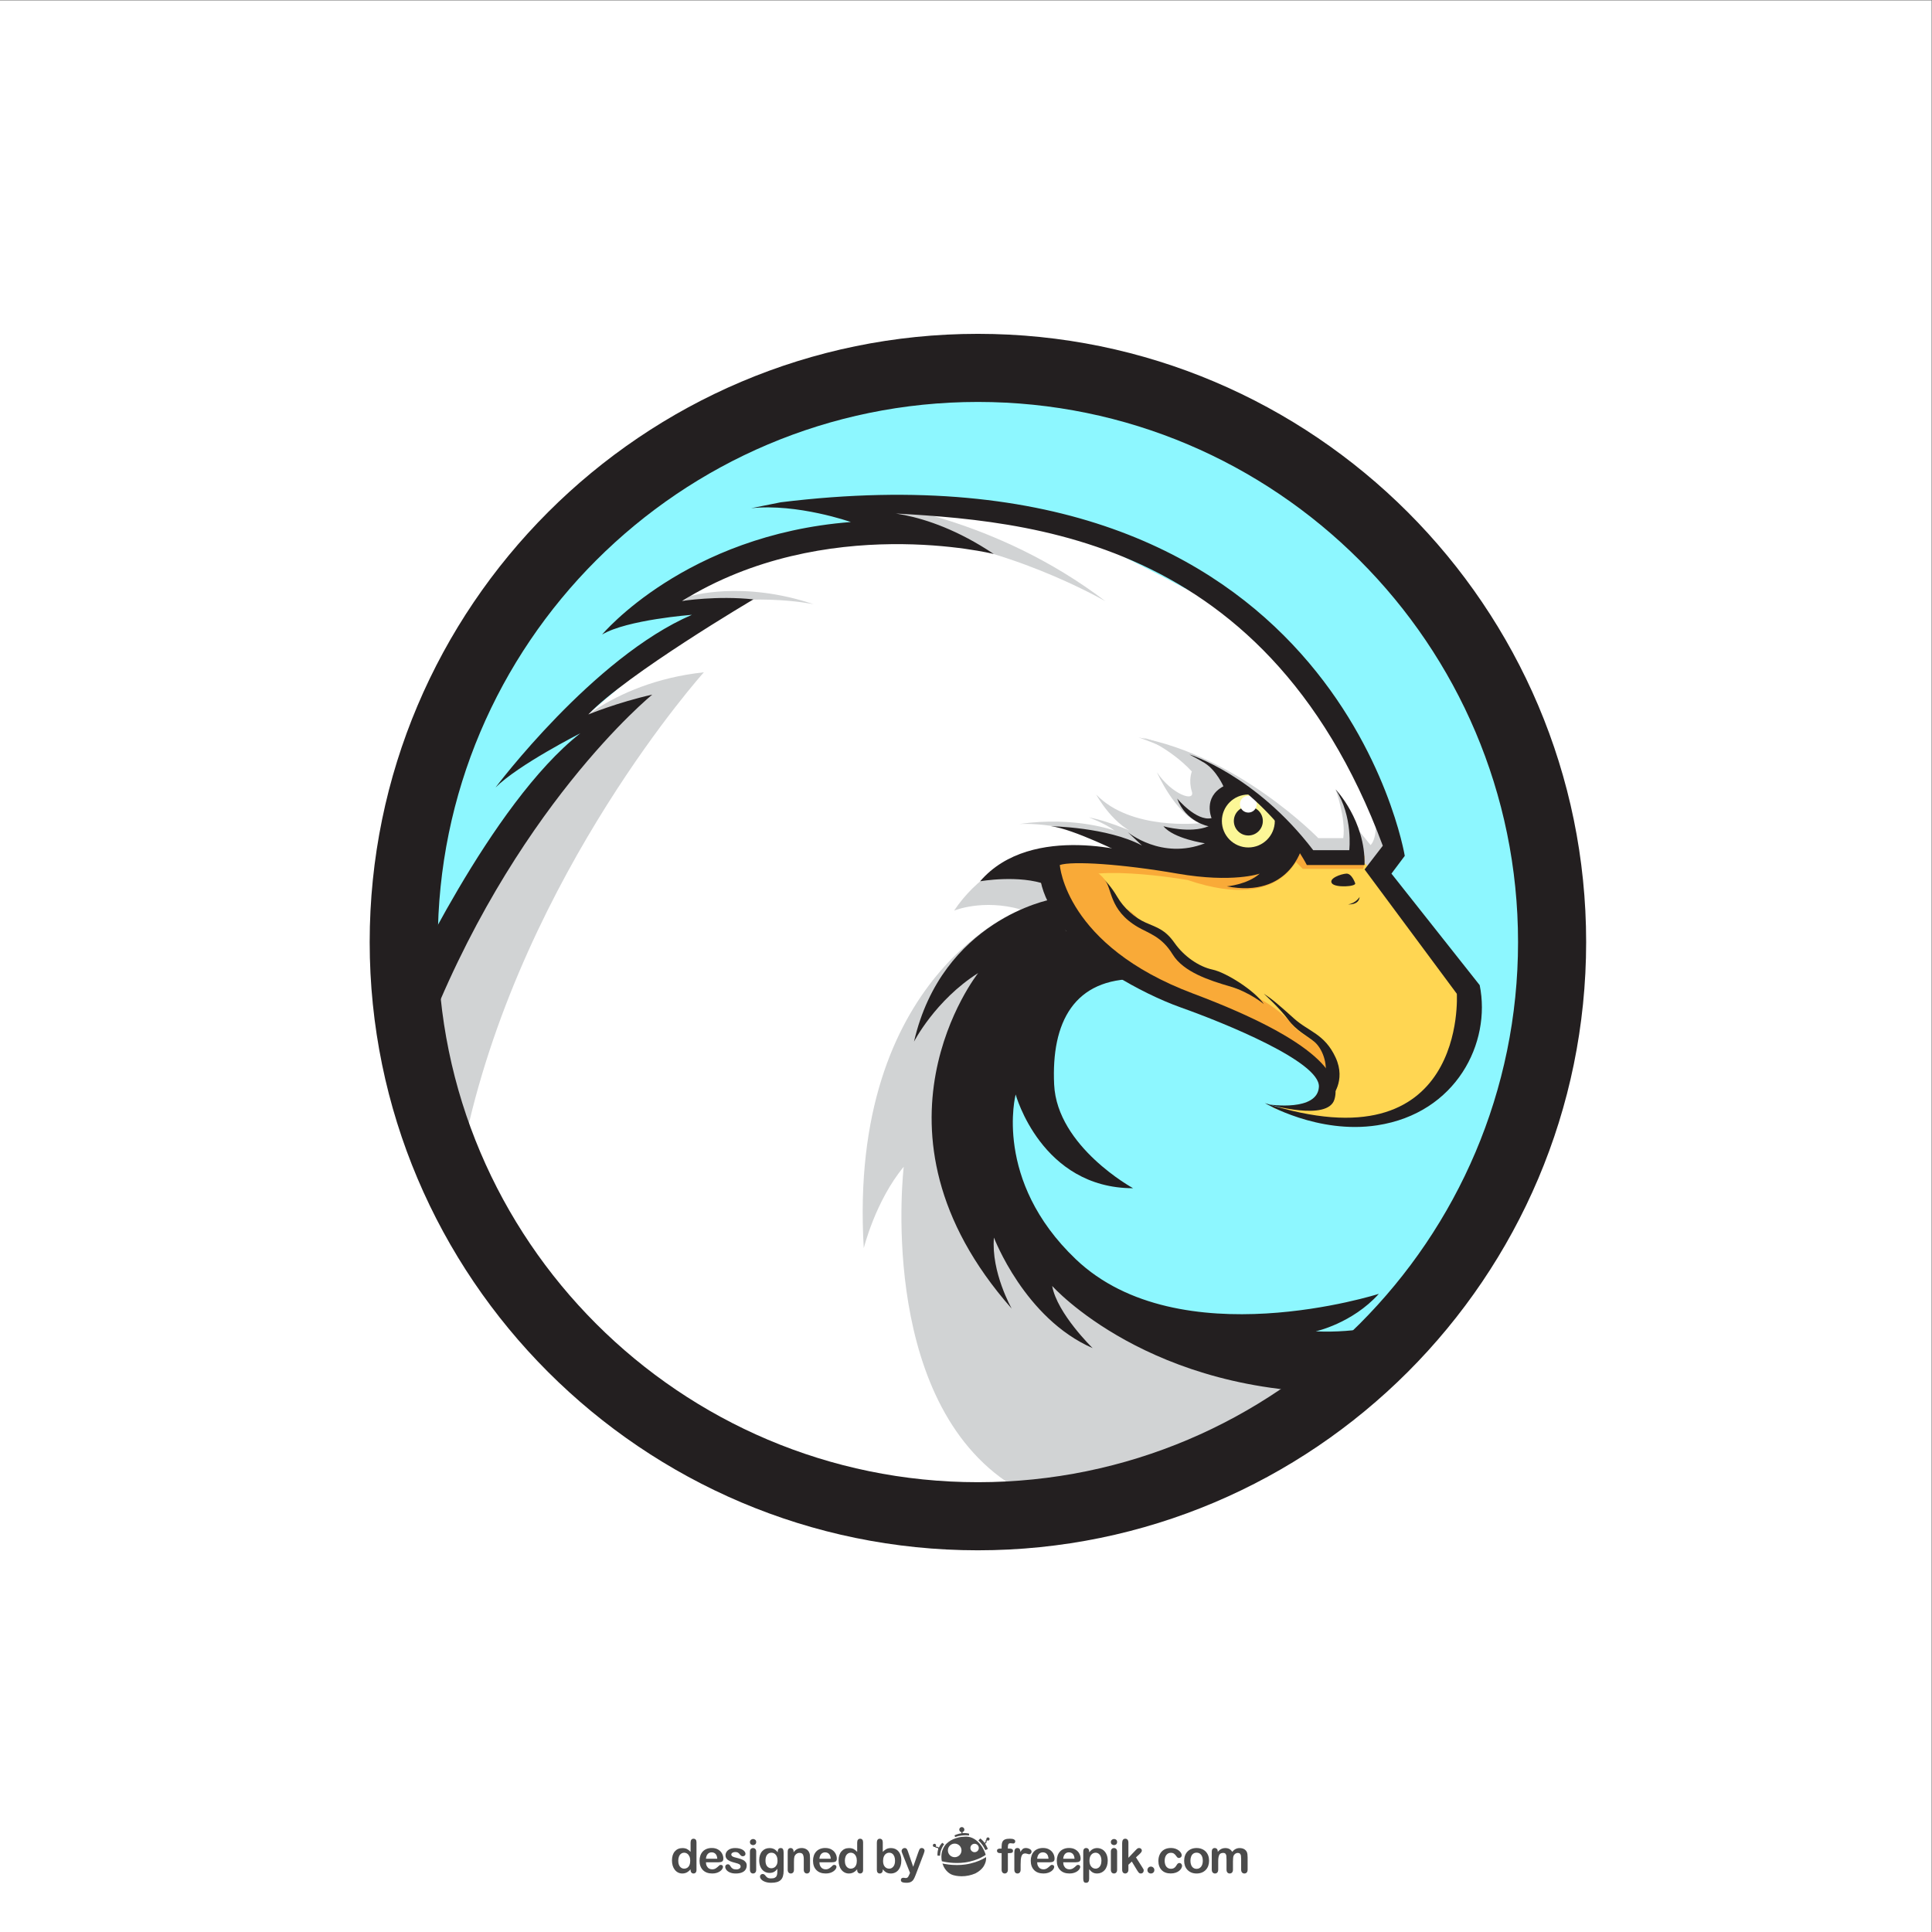 <?xml version="1.0" encoding="UTF-8" standalone="no"?>
<svg
   xmlns:dc="http://purl.org/dc/elements/1.1/"
   xmlns:cc="http://creativecommons.org/ns#"
   xmlns:rdf="http://www.w3.org/1999/02/22-rdf-syntax-ns#"
   xmlns:svg="http://www.w3.org/2000/svg"
   xmlns="http://www.w3.org/2000/svg"
   viewBox="0 0 1066.667 1066.667"
   height="1066.667"
   width="1066.667"
   xml:space="preserve"
   id="svg2"
   version="1.1"><rect x="0" y="0" width="1066.667" height="1066.667" fill="#808080" stroke="none"/><defs
     id="defs6"><clipPath
       id="clipPath20"
       clipPathUnits="userSpaceOnUse"><path
         id="path18"
         d="M 0,800 H 800 V 0 H 0 Z" /></clipPath></defs><g
     transform="matrix(1.333,0,0,-1.333,0,1066.667)"
     id="g10"><path
       id="path12"
       style="fill:#ffffff;fill-opacity:1;fill-rule:nonzero;stroke:none"
       d="M 0.001,0 H 800 V 800 H 10e-4 Z" /><g
       id="g14"><g
         clip-path="url(#clipPath20)"
         id="g16"><g
           transform="translate(556.357,235.602)"
           id="g22"><path
             id="path24"
             style="fill:#8df7ff;fill-opacity:1;fill-rule:nonzero;stroke:none"
             d="m 0,0 -76.578,13.898 -46.481,27.798 -23.045,35.155 -5.217,33.212 17.104,38.631 11.158,11.707 19.5,7.201 h 5.898 l 20.105,-11.032 44.675,11.032 15.738,29.884 25.958,8.846 7.562,7.971 c 0,0 -8.789,66.789 -49.258,89.014 -40.469,22.225 -74.194,39.242 -83.881,42.513 -9.686,3.271 -77.081,12.545 -93.895,10.219 l 24.527,-11.854 c 0,0 -79.853,-5.222 -98.926,-30.815 h 28.424 c 0,0 -21.909,-14.97 -44.483,-34.591 -22.574,-19.622 -20.733,-15.534 -20.733,-15.534 l 17.169,3.271 -54.984,-74.97 -22.723,-34.986 c 0,0 -5.364,55.12 -6.751,58.011 -1.387,2.891 27.84,71.565 27.84,71.565 l 55.801,77.671 c 0,0 108.754,51.644 111.801,48.407 3.047,-3.237 118.341,-19.265 122.535,-17.339 4.194,1.926 79.984,-44.667 79.984,-44.667 L 58.657,286.146 82.849,190.013 86.494,135.715 68.279,82.995 42.028,35.93 -1.54,-3.887" /></g><g
           transform="translate(445.441,448.916)"
           id="g26"><path
             id="path28"
             style="fill:#d1d3d4;fill-opacity:1;fill-rule:nonzero;stroke:none"
             d="m 0,0 c 0,0 -31.272,2.317 -50.281,-25.888 0,0 11.822,4.988 27.725,0.465 0,0 -71.874,-26.628 -65.129,-140.27 0,0 4.817,19.575 16.556,33.725 0,0 -11.137,-93.533 42.4,-130.347 38.427,-26.424 106.764,12.003 106.764,12.003 l 34.9,24.835 -3.559,8.277 c 0,0 -82.564,6.589 -97.359,28.206 -14.795,21.618 -50.034,49.055 -50.034,49.055 0,0 -6.131,21.831 -4.905,31.151 1.226,9.318 13.489,43.453 14.716,48.46 1.227,5.007 21.986,38.57 21.986,38.57 l -8.54,14.776 z" /></g><g
           transform="translate(511.036,475.992)"
           id="g30"><path
             id="path32"
             style="fill:#d1d3d4;fill-opacity:1;fill-rule:nonzero;stroke:none"
             d="m 0,0 c 0,0 -10.102,10.193 -37.695,18.778 0,0 11.317,-4.419 20.295,-14.104 0,0 -1.474,-3.679 0,-8.278 1.472,-4.598 -8.338,-1.226 -14.47,7.972 0,0 7.494,-17.168 17.775,-21.114 0,0 -28.506,-3.193 -42.916,11.873 0,0 7.359,-13.738 18.396,-16.964 0,0 -11.651,5.664 -21.461,7.503 0,0 6.824,-2.505 10.73,-5.519 0,0 -16.249,6.132 -39.55,2.76 0,0 21.158,1.541 40.471,-10.421 l 35.565,-4.188 3.064,9.865 c 0,0 2.453,5.424 2.453,6.004 0,0.579 2.388,10.96 2.388,10.96 z" /></g><g
           transform="translate(553.169,473.258)"
           id="g34"><path
             id="path36"
             style="fill:#d1d3d4;fill-opacity:1;fill-rule:nonzero;stroke:none"
             d="M 0,0 C 0,0 4.344,-11.805 3.188,-20.185 H -7.166 c 0,0 -33.111,34.134 -74.398,41.697 0,0 54.332,-18.589 71.111,-47.414 l 4.514,-3.066 15.898,0.404 c 0,0 0.886,16.25 -9.959,28.564" /></g><g
           transform="translate(561.318,458.013)"
           id="g38"><path
             id="path40"
             style="fill:#d1d3d4;fill-opacity:1;fill-rule:nonzero;stroke:none"
             d="m 0,0 6.351,-7.83 c 0,0 4.904,4.03 0,20.935 -4.907,16.906 8.584,-16.963 8.584,-16.963 l -1.636,-9.865 -5.831,-5.036 -5.641,2.68 z" /></g><g
           transform="translate(362.663,591.651)"
           id="g42"><path
             id="path44"
             style="fill:#d1d3d4;fill-opacity:1;fill-rule:nonzero;stroke:none"
             d="m 0,0 c 0,0 49.332,-5.519 95.181,-40.47 0,0 -42.806,24.871 -86.597,26.98 z" /></g><g
           transform="translate(232.668,494.769)"
           id="g46"><path
             id="path48"
             style="fill:#d1d3d4;fill-opacity:1;fill-rule:nonzero;stroke:none"
             d="m 0,0 c 0,0 19.009,22.687 58.865,26.979 0,0 -74.193,-82.495 -98.415,-191.617 0,0 -20.478,33.927 -22.217,49.002 -1.739,15.075 17.618,28.859 17.618,33.004 0,4.145 45.376,73.434 45.376,73.434 l 13.796,13.49 z" /></g><g
           transform="translate(285.628,553.215)"
           id="g50"><path
             id="path52"
             style="fill:#d1d3d4;fill-opacity:1;fill-rule:nonzero;stroke:none"
             d="m 0,0 c 0,0 21.632,6.75 51.398,-3.287 0,0 -27.776,6.057 -60.119,-3.169 -32.113,-9.159 -0.799,-0.59 -0.799,-0.59 z" /></g><g
           transform="translate(537.011,448.916)"
           id="g54"><path
             id="path56"
             style="fill:#ffd652;fill-opacity:1;fill-rule:nonzero;stroke:none"
             d="m 0,0 h 4.496 l 3.271,-4.223 h 18.35 l 6.585,-6.33 35.155,-46.812 c 0,0 6.133,-18.396 0,-29.841 -6.13,-11.446 -17.168,-23.659 -29.432,-24.91 -12.263,-1.252 -23.196,-2.33 -29.433,0 -6.235,2.329 -5.213,0 -5.213,0 L -9.98,-107.5 c 0,0 15.292,0.825 18.666,2.205 3.372,1.38 3.832,6.132 2.758,9.504 -1.073,3.372 -9.307,8.892 -9.307,8.892 l -32.082,15.329 c 0,0 -15.569,9.351 -16.599,9.657 -1.03,0.307 -17.288,6.694 -18.199,7.205 -0.911,0.512 -7.304,4.795 -8.415,5.54 -1.112,0.745 -8.99,4.305 -9.716,6.511 -0.725,2.206 -17.587,23.667 -18.2,25.353 -0.613,1.686 -3.372,9.148 -2.452,10.322 0.919,1.175 6.745,4.396 7.818,4.396 1.072,0 21.001,-1.382 22.228,-1.535 1.226,-0.153 44.148,-0.613 44.608,-0.613 0.46,0 12.264,-0.46 13.643,0.766 1.379,1.227 15.79,3.22 15.79,3.22 z" /></g><g
           transform="translate(539.215,449.088)"
           id="g58"><path
             id="path60"
             style="fill:#f9aa38;fill-opacity:1;fill-rule:nonzero;stroke:none"
             d="m 0,0 c 0,0 -5.411,-27.662 -47.344,-13.363 0,0 -45.638,8.017 -50.593,-2.637 -4.955,-10.651 -10.098,1.44 -10.098,1.44 l 2.305,7.406 c 0,0 5.159,4.395 6.489,4.395 1.329,0 28.593,-3.46 29.987,-1.679 1.396,1.781 32.301,-2.716 32.301,-2.716 l 19.52,3.014 z" /></g><g
           transform="translate(533.816,446.175)"
           id="g62"><path
             id="path64"
             style="fill:#f9aa38;fill-opacity:1;fill-rule:nonzero;stroke:none"
             d="m 0,0 5.747,-5.826 h 24.987 c 0,0 0.851,2.229 0.538,5.213 -0.312,2.983 -5.75,-2.606 -5.75,-2.606 L 15.252,-1.482 8.354,0.263 4.672,2.741 Z" /></g><g
           transform="translate(551.396,350.979)"
           id="g66"><path
             id="path68"
             style="fill:#f9aa38;fill-opacity:1;fill-rule:nonzero;stroke:none"
             d="m 0,0 c 0,0 3.702,10.027 -4.78,16.147 -8.484,6.12 -8.84,5.521 -11.826,9.231 -2.986,3.71 -11.312,10.532 -21.233,13.806 -9.923,3.273 -13.237,5.578 -16.916,8.03 -3.679,2.453 -8.707,11.331 -15.636,13.944 -6.927,2.613 -9.297,8.853 -14.417,11.585 -5.118,2.732 -7.044,14.328 -15.322,16.627 -8.278,2.3 -11.671,-1.986 -11.671,-1.986 l 0.55,-12.748 c 0,0 23.566,-26.591 29.295,-29.612 5.728,-3.021 29.04,-10.581 31.494,-11.707 2.452,-1.126 24.526,-14.819 29.432,-17.17 C -16.125,13.796 -6.313,7.051 -5.7,5.518 -5.088,3.985 0,0 0,0" /></g><g
           transform="translate(561.289,434.372)"
           id="g70"><path
             id="path72"
             style="fill:#231f20;fill-opacity:1;fill-rule:nonzero;stroke:none"
             d="M 0,0 C 0,0 -1.38,4.14 -3.679,3.986 -5.979,3.833 -11.037,1.993 -9.657,0 -8.278,-1.992 0.61,-1.403 0,0" /></g><g
           transform="translate(563.128,428.701)"
           id="g74"><path
             id="path76"
             style="fill:#231f20;fill-opacity:1;fill-rule:nonzero;stroke:none"
             d="m 0,0 c 0,0 -1.532,-2.606 -4.752,-3.066 0,0 4.446,-0.46 4.752,3.066" /></g><g
           transform="translate(612.861,392.171)"
           id="g78"><path
             id="path80"
             style="fill:#231f20;fill-opacity:1;fill-rule:nonzero;stroke:none"
             d="m 0,0 -36.55,46.192 5.52,7.353 c 0,0 -28.662,174.754 -258.455,146.447 l -12.264,-2.453 c 19.212,2.044 41.288,-5.722 41.288,-5.722 -68.532,-5.311 -103.016,-46.602 -103.016,-46.602 10.221,6.132 37.201,8.175 37.201,8.175 -40.877,-17.577 -81.348,-71.536 -81.348,-71.536 9.403,9.402 35.156,22.482 35.156,22.482 -37.2,-29.023 -73.173,-107.102 -73.173,-107.102 l 7.766,-21.665 c 36.791,97.29 95.174,144.762 95.174,144.762 -14.453,-3.249 -26.498,-8.227 -26.498,-8.227 15.943,16.759 68.398,47.674 68.398,47.674 -15.124,1.634 -29.562,-0.664 -29.562,-0.664 59.273,36.79 129.101,19.468 129.101,19.468 -29.563,19.803 -51.705,17.372 -51.712,17.374 57.202,-3.277 163.159,-4.497 212.847,-138.222 l -7.553,-9.81 38.213,-51.506 c 0,0 4.496,-72.356 -79.51,-45.273 0,0 21.878,-12.99 46.543,-9.199 C -9.731,-53.028 4.861,-23.914 0,0" /></g><g
           transform="translate(539.215,449.088)"
           id="g82"><path
             id="path84"
             style="fill:#231f20;fill-opacity:1;fill-rule:nonzero;stroke:none"
             d="m 0,0 c 0,0 -5.152,-20.961 -31.089,-16 0,0 8.461,0.68 13.643,5.275 0,0 -11.067,-3.983 -34.061,0 -22.995,3.98 -43.536,5.308 -48.748,3.571 0,0 2.146,-33.315 55.186,-53.243 53.04,-19.93 61.318,-34.645 58.558,-43.843 -2.76,-9.197 -26.949,-2.124 -26.949,-2.124 0,0 19.963,-3.025 20.511,7.336 0.549,10.361 -38.937,26.367 -57.026,32.806 -18.088,6.437 -39.243,19.621 -44.761,27.592 -5.519,7.971 -15.024,19.417 -13.797,31.476 l 4.598,4.395 h 30.354 c 0,0 -21.462,10.731 -30.354,11.651 0,0 23.301,-0.307 37.711,-7.972 l -5.883,5.519 c 0,0 14.054,-11.651 31.943,-4.599 0,0 -12.876,1.839 -17.168,7.052 0,0 11,-3.155 18.701,0 0,0 -9.428,1.686 -13.03,11.497 0,0 7.942,-9.581 14.257,-8.125 0,0 -3.679,8.584 4.905,13.183 0,0 -2.897,6.587 -7.721,9.613 0,0 27.036,-12.679 40.22,-35.06" /></g><g
           transform="translate(471.356,446.431)"
           id="g86"><path
             id="path88"
             style="fill:#231f20;fill-opacity:1;fill-rule:nonzero;stroke:none"
             d="m 0,0 c 0,0 -43.944,13.695 -65.405,-11.242 0,0 16.147,2.862 27.592,-1.43 l 1.635,-6.132 c 0,0 -44.967,-8.379 -56.616,-58.865 0,0 8.789,17.17 26.57,28.411 0,0 -51.507,-64.866 13.899,-138.988 0,0 -8.584,15.124 -7.359,29.433 0,0 12.674,-33.52 40.88,-45.783 0,0 -14.717,14.307 -16.76,25.753 0,0 40.367,-45.375 122.584,-44.149 0,0 31.119,15.534 50.332,40.06 0,0 -30.659,-16.352 -63.77,-14.716 0,0 15.124,3.271 26.161,15.534 0,0 -82.684,-26.466 -125.496,14.308 -34.338,32.704 -24.937,68.267 -24.937,68.267 0,0 10.628,-38.835 48.646,-38.835 0,0 -31.477,17.169 -32.703,42.923 -1.226,25.753 8.176,44.148 34.747,43.74 l -29.949,20.07 -4.798,27.144 c 0,0 3.271,2.658 11.037,2.658 7.768,0 26.571,-2.658 26.571,-2.658 z" /></g><g
           transform="translate(551.396,345.665)"
           id="g90"><path
             id="path92"
             style="fill:#231f20;fill-opacity:1;fill-rule:nonzero;stroke:none"
             d="m 0,0 c 0,0 6.327,6.745 1.774,16.556 -4.553,9.811 -11.095,10.629 -17.227,16.147 -6.131,5.519 -9.196,8.175 -12.467,10.22 0,0 6.539,-5.926 10.015,-10.628 3.475,-4.702 7.564,-6.54 10.834,-9.198 3.269,-2.657 5.721,-8.993 4.496,-14.307 -1.227,-5.314 0,-7.154 0,-7.154 z" /></g><g
           transform="translate(457.458,435.726)"
           id="g94"><path
             id="path96"
             style="fill:#231f20;fill-opacity:1;fill-rule:nonzero;stroke:none"
             d="m 0,0 c 0,0 2.659,-2.477 5.314,-7.025 2.658,-4.549 7.153,-8.635 11.855,-10.679 4.702,-2.045 7.972,-2.862 11.855,-8.381 3.884,-5.519 10.015,-9.811 15.739,-11.037 5.723,-1.227 17.575,-8.788 21.256,-14.307 0,0 -5.722,4.906 -14.102,7.359 -8.381,2.452 -19.215,5.926 -23.711,13.285 -4.496,7.357 -9.873,8.666 -14.307,11.241 C 1.584,-12.391 3.27,-3.142 0,0" /></g><g
           transform="translate(528.003,460.158)"
           id="g98"><path
             id="path100"
             style="fill:#fcf797;fill-opacity:1;fill-rule:nonzero;stroke:none"
             d="m 0,0 c 0,-6.054 -4.907,-10.96 -10.961,-10.96 -6.055,0 -10.961,4.906 -10.961,10.96 0,6.054 4.906,10.96 10.961,10.96 C -4.907,10.96 0,6.054 0,0" /></g><g
           transform="translate(523.046,460.158)"
           id="g102"><path
             id="path104"
             style="fill:#231f20;fill-opacity:1;fill-rule:nonzero;stroke:none"
             d="m 0,0 c 0,-3.316 -2.688,-6.003 -6.004,-6.003 -3.316,0 -6.006,2.687 -6.006,6.003 0,3.316 2.69,6.005 6.006,6.005 C -2.688,6.005 0,3.316 0,0" /></g><g
           transform="translate(520.525,467.13)"
           id="g106"><path
             id="path108"
             style="fill:#ffffff;fill-opacity:1;fill-rule:nonzero;stroke:none"
             d="m 0,0 c 0,-1.926 -1.558,-3.486 -3.483,-3.486 -1.926,0 -3.485,1.56 -3.485,3.486 0,1.924 1.559,3.485 3.485,3.485 C -1.558,3.485 0,1.924 0,0" /></g><g
           transform="translate(553.169,473.258)"
           id="g110"><path
             id="path112"
             style="fill:#231f20;fill-opacity:1;fill-rule:nonzero;stroke:none"
             d="M 0,0 C 0,0 12.412,-12.928 12.004,-31.324 H -11.91 c 0,0 -13.488,27.389 -48.645,45.785 0,0 27.389,-8.381 51.302,-39.653 H 5.669 c 0,0 1.688,13.95 -5.669,25.192" /></g><g
           transform="translate(405.036,633.724)"
           id="g114"><path
             id="path116"
             style="fill:#231f20;fill-opacity:1;fill-rule:nonzero;stroke:none"
             d="m 0,0 c -123.355,0 -223.712,-100.357 -223.712,-223.712 0,-123.355 100.357,-223.713 223.712,-223.713 123.355,0 223.712,100.358 223.712,223.713 C 223.712,-100.357 123.355,0 0,0 m 0,-475.631 c -138.909,0 -251.919,113.011 -251.919,251.919 0,138.908 113.01,251.918 251.919,251.918 138.907,0 251.918,-113.01 251.918,-251.918 C 251.918,-362.62 138.907,-475.631 0,-475.631" /></g><g
           transform="translate(280.923,29.523)"
           id="g118"><path
             id="path120"
             style="fill:#4b4b4b;fill-opacity:1;fill-rule:nonzero;stroke:none"
             d="m 0,0 c 0,-0.703 0.109,-1.301 0.328,-1.795 0.218,-0.494 0.517,-0.867 0.897,-1.115 0.38,-0.252 0.795,-0.377 1.244,-0.377 0.456,0 0.872,0.119 1.25,0.357 0.376,0.237 0.677,0.602 0.902,1.09 0.225,0.492 0.337,1.106 0.337,1.84 0,0.689 -0.112,1.283 -0.337,1.781 C 4.396,2.277 4.092,2.658 3.709,2.922 3.326,3.184 2.906,3.314 2.451,3.314 1.976,3.314 1.552,3.18 1.178,2.91 0.804,2.643 0.515,2.256 0.309,1.752 0.103,1.248 0,0.664 0,0 m 5.101,-3.809 v 0.256 C 4.752,-3.951 4.409,-4.275 4.07,-4.525 3.731,-4.775 3.364,-4.967 2.968,-5.096 2.572,-5.227 2.141,-5.291 1.672,-5.291 c -0.621,0 -1.196,0.131 -1.725,0.395 -0.528,0.261 -0.986,0.638 -1.371,1.125 -0.388,0.488 -0.68,1.06 -0.879,1.718 -0.199,0.66 -0.3,1.371 -0.3,2.137 0,1.621 0.396,2.887 1.188,3.791 C -0.624,4.779 0.418,5.232 1.71,5.232 2.457,5.232 3.087,5.104 3.6,4.85 4.113,4.592 4.613,4.197 5.101,3.666 v 3.828 c 0,0.531 0.105,0.934 0.318,1.205 C 5.63,8.973 5.933,9.107 6.326,9.107 6.718,9.107 7.02,8.982 7.232,8.732 7.445,8.482 7.551,8.115 7.551,7.627 V -3.809 c 0,-0.494 -0.114,-0.865 -0.342,-1.111 -0.228,-0.246 -0.522,-0.371 -0.883,-0.371 -0.355,0 -0.648,0.129 -0.879,0.385 -0.231,0.258 -0.346,0.623 -0.346,1.097" /></g><g
           transform="translate(292.386,30.34)"
           id="g122"><path
             id="path124"
             style="fill:#4b4b4b;fill-opacity:1;fill-rule:nonzero;stroke:none"
             d="M 0,0 H 4.702 C 4.639,0.887 4.398,1.551 3.984,1.99 3.569,2.43 3.024,2.65 2.346,2.65 1.7,2.65 1.169,2.428 0.755,1.98 0.34,1.535 0.089,0.873 0,0 M 5.071,-1.473 H 0 c 0.006,-0.588 0.125,-1.107 0.356,-1.556 0.231,-0.451 0.539,-0.789 0.921,-1.018 0.384,-0.228 0.806,-0.34 1.268,-0.34 0.31,0 0.594,0.035 0.851,0.108 0.256,0.074 0.504,0.185 0.746,0.341 0.24,0.155 0.462,0.323 0.664,0.5 0.202,0.178 0.465,0.418 0.788,0.723 0.133,0.113 0.323,0.17 0.571,0.17 0.266,0 0.481,-0.074 0.645,-0.219 0.164,-0.146 0.248,-0.351 0.248,-0.617 0,-0.234 -0.093,-0.508 -0.276,-0.822 C 6.597,-4.516 6.32,-4.816 5.951,-5.105 5.579,-5.393 5.115,-5.631 4.554,-5.822 3.994,-6.012 3.35,-6.107 2.621,-6.107 c -1.664,0 -2.96,0.476 -3.884,1.425 -0.925,0.95 -1.386,2.239 -1.386,3.866 0,0.765 0.113,1.476 0.341,2.13 0.228,0.657 0.561,1.219 0.997,1.688 0.437,0.469 0.975,0.826 1.615,1.078 0.639,0.25 1.349,0.373 2.128,0.373 1.012,0 1.881,-0.211 2.606,-0.64 C 5.764,3.387 6.307,2.834 6.667,2.156 7.027,1.479 7.209,0.787 7.209,0.086 7.209,-0.566 7.022,-0.988 6.649,-1.184 6.276,-1.375 5.75,-1.473 5.071,-1.473" /></g><g
           transform="translate(309.272,27.625)"
           id="g126"><path
             id="path128"
             style="fill:#4b4b4b;fill-opacity:1;fill-rule:nonzero;stroke:none"
             d="m 0,0 c 0,-0.717 -0.173,-1.33 -0.522,-1.84 -0.348,-0.51 -0.863,-0.896 -1.544,-1.158 -0.68,-0.264 -1.508,-0.395 -2.483,-0.395 -0.931,0 -1.729,0.143 -2.394,0.428 -0.664,0.285 -1.156,0.643 -1.472,1.069 -0.316,0.427 -0.475,0.855 -0.475,1.287 0,0.285 0.101,0.529 0.305,0.73 0.202,0.203 0.459,0.305 0.769,0.305 0.272,0 0.48,-0.067 0.626,-0.199 0.146,-0.133 0.286,-0.321 0.418,-0.561 0.266,-0.463 0.585,-0.807 0.955,-1.035 0.37,-0.229 0.875,-0.342 1.515,-0.342 0.519,0 0.945,0.115 1.278,0.346 0.332,0.232 0.498,0.496 0.498,0.795 0,0.455 -0.172,0.787 -0.518,0.996 -0.345,0.209 -0.914,0.408 -1.705,0.599 -0.893,0.221 -1.619,0.454 -2.18,0.698 -0.56,0.242 -1.008,0.564 -1.343,0.963 -0.336,0.4 -0.504,0.89 -0.504,1.472 0,0.52 0.155,1.01 0.465,1.473 0.311,0.461 0.769,0.83 1.374,1.105 0.604,0.278 1.333,0.414 2.188,0.414 0.671,0 1.275,-0.068 1.809,-0.209 0.536,-0.138 0.983,-0.326 1.34,-0.56 0.358,-0.235 0.63,-0.494 0.816,-0.777 0.187,-0.286 0.28,-0.565 0.28,-0.838 0,-0.297 -0.1,-0.541 -0.298,-0.731 C -1.001,3.846 -1.285,3.75 -1.653,3.75 c -0.266,0 -0.492,0.076 -0.679,0.229 -0.186,0.152 -0.4,0.378 -0.641,0.683 -0.196,0.252 -0.426,0.455 -0.693,0.608 -0.266,0.152 -0.626,0.228 -1.083,0.228 -0.469,0 -0.857,-0.1 -1.168,-0.301 C -6.227,5 -6.382,4.752 -6.382,4.453 -6.382,4.18 -6.269,3.957 -6.041,3.783 -5.812,3.609 -5.506,3.465 -5.119,3.352 -4.732,3.238 -4.202,3.1 -3.523,2.934 -2.72,2.736 -2.063,2.502 -1.553,2.23 -1.043,1.959 -0.657,1.637 -0.393,1.266 -0.131,0.896 0,0.475 0,0" /></g><g
           transform="translate(313.204,33.303)"
           id="g130"><path
             id="path132"
             style="fill:#4b4b4b;fill-opacity:1;fill-rule:nonzero;stroke:none"
             d="m 0,0 v -7.492 c 0,-0.52 -0.124,-0.914 -0.371,-1.18 -0.247,-0.266 -0.56,-0.398 -0.94,-0.398 -0.38,0 -0.689,0.136 -0.926,0.408 -0.238,0.273 -0.356,0.662 -0.356,1.17 v 7.418 c 0,0.511 0.118,0.898 0.356,1.158 0.237,0.26 0.546,0.389 0.926,0.389 0.38,0 0.693,-0.129 0.94,-0.389 C -0.124,0.824 0,0.463 0,0 m -1.283,2.678 c -0.361,0 -0.669,0.111 -0.925,0.334 -0.257,0.22 -0.385,0.533 -0.385,0.939 0,0.369 0.131,0.67 0.394,0.908 0.262,0.239 0.569,0.356 0.916,0.356 0.336,0 0.634,-0.108 0.893,-0.322 C -0.13,4.676 0,4.363 0,3.951 0,3.553 -0.127,3.24 -0.381,3.016 -0.634,2.791 -0.935,2.678 -1.283,2.678" /></g><g
           transform="translate(317.05,29.59)"
           id="g134"><path
             id="path136"
             style="fill:#4b4b4b;fill-opacity:1;fill-rule:nonzero;stroke:none"
             d="m 0,0 c 0,-1.051 0.229,-1.846 0.688,-2.385 0.459,-0.539 1.053,-0.806 1.781,-0.806 0.43,0 0.837,0.115 1.22,0.345 0.384,0.233 0.695,0.58 0.936,1.045 0.24,0.467 0.361,1.031 0.361,1.696 0,1.056 -0.232,1.88 -0.698,2.468 C 3.822,2.953 3.21,3.248 2.45,3.248 1.708,3.248 1.115,2.965 0.669,2.402 0.223,1.84 0,1.037 0,0 M 7.513,3.285 V -4.246 C 7.513,-5.107 7.42,-5.848 7.236,-6.469 7.054,-7.088 6.759,-7.602 6.354,-8.008 5.948,-8.412 5.418,-8.713 4.763,-8.908 4.108,-9.105 3.292,-9.203 2.317,-9.203 c -0.893,0 -1.691,0.125 -2.394,0.375 -0.702,0.25 -1.243,0.572 -1.624,0.969 -0.379,0.394 -0.57,0.802 -0.57,1.22 0,0.317 0.108,0.575 0.324,0.774 0.215,0.199 0.475,0.299 0.778,0.299 0.38,0 0.712,-0.168 0.998,-0.502 0.138,-0.172 0.282,-0.346 0.431,-0.52 0.149,-0.174 0.315,-0.322 0.494,-0.447 0.181,-0.121 0.398,-0.213 0.651,-0.274 0.253,-0.058 0.545,-0.089 0.874,-0.089 0.671,0 1.192,0.091 1.563,0.279 0.37,0.187 0.63,0.449 0.779,0.785 0.149,0.334 0.235,0.693 0.261,1.076 0.025,0.385 0.044,1 0.056,1.85 C 4.539,-3.967 4.08,-4.393 3.556,-4.684 3.034,-4.975 2.412,-5.119 1.69,-5.119 c -0.867,0 -1.625,0.221 -2.275,0.664 -0.648,0.443 -1.147,1.064 -1.495,1.861 -0.349,0.799 -0.522,1.719 -0.522,2.764 0,0.779 0.105,1.482 0.317,2.109 0.213,0.627 0.515,1.157 0.908,1.586 0.392,0.432 0.845,0.756 1.357,0.975 0.513,0.217 1.077,0.326 1.691,0.326 0.734,0 1.371,-0.141 1.91,-0.422 0.537,-0.283 1.038,-0.724 1.5,-1.326 v 0.353 c 0,0.45 0.11,0.797 0.332,1.045 0.222,0.246 0.507,0.37 0.856,0.37 0.5,0 0.832,-0.165 0.996,-0.489 C 7.43,4.371 7.513,3.9 7.513,3.285" /></g><g
           transform="translate(328.684,33.342)"
           id="g138"><path
             id="path140"
             style="fill:#4b4b4b;fill-opacity:1;fill-rule:nonzero;stroke:none"
             d="M 0,0 V -0.314 C 0.455,0.287 0.954,0.729 1.496,1.012 2.037,1.293 2.659,1.434 3.362,1.434 4.046,1.434 4.657,1.285 5.195,0.986 5.733,0.689 6.136,0.268 6.401,-0.275 6.573,-0.592 6.683,-0.936 6.733,-1.301 6.784,-1.67 6.811,-2.137 6.811,-2.707 v -4.824 c 0,-0.52 -0.12,-0.914 -0.357,-1.18 -0.238,-0.266 -0.546,-0.398 -0.926,-0.398 -0.387,0 -0.7,0.136 -0.941,0.408 -0.241,0.273 -0.36,0.662 -0.36,1.17 v 4.32 c 0,0.856 -0.12,1.51 -0.357,1.961 -0.238,0.453 -0.71,0.68 -1.42,0.68 -0.462,0 -0.883,-0.137 -1.263,-0.412 C 0.807,-1.26 0.528,-1.639 0.351,-2.119 0.225,-2.506 0.161,-3.227 0.161,-4.283 v -3.248 c 0,-0.526 -0.122,-0.922 -0.365,-1.184 -0.244,-0.264 -0.559,-0.394 -0.945,-0.394 -0.374,0 -0.681,0.136 -0.922,0.408 -0.24,0.273 -0.361,0.662 -0.361,1.17 v 7.492 c 0,0.494 0.108,0.863 0.323,1.107 0.215,0.244 0.51,0.366 0.883,0.366 0.228,0 0.434,-0.053 0.619,-0.163 0.182,-0.107 0.33,-0.269 0.441,-0.482 C -0.055,0.572 0,0.309 0,0" /></g><g
           transform="translate(339.387,30.34)"
           id="g142"><path
             id="path144"
             style="fill:#4b4b4b;fill-opacity:1;fill-rule:nonzero;stroke:none"
             d="M 0,0 H 4.701 C 4.638,0.887 4.399,1.551 3.984,1.99 3.569,2.43 3.023,2.65 2.346,2.65 1.7,2.65 1.169,2.428 0.754,1.98 0.339,1.535 0.089,0.873 0,0 M 5.071,-1.473 H 0 c 0.007,-0.588 0.125,-1.107 0.356,-1.556 0.231,-0.451 0.538,-0.789 0.922,-1.018 0.382,-0.228 0.805,-0.34 1.267,-0.34 0.31,0 0.594,0.035 0.851,0.108 0.255,0.074 0.504,0.185 0.746,0.341 0.239,0.155 0.461,0.323 0.665,0.5 0.201,0.178 0.464,0.418 0.787,0.723 0.133,0.113 0.323,0.17 0.57,0.17 0.266,0 0.482,-0.074 0.646,-0.219 0.165,-0.146 0.247,-0.351 0.247,-0.617 0,-0.234 -0.092,-0.508 -0.276,-0.822 C 6.597,-4.516 6.32,-4.816 5.95,-5.105 5.579,-5.393 5.115,-5.631 4.554,-5.822 3.994,-6.012 3.349,-6.107 2.621,-6.107 c -1.665,0 -2.96,0.476 -3.885,1.425 -0.924,0.95 -1.386,2.239 -1.386,3.866 0,0.765 0.114,1.476 0.341,2.13 0.228,0.657 0.561,1.219 0.998,1.688 0.437,0.469 0.976,0.826 1.615,1.078 0.639,0.25 1.349,0.373 2.128,0.373 1.012,0 1.88,-0.211 2.606,-0.64 C 5.763,3.387 6.306,2.834 6.667,2.156 7.028,1.479 7.209,0.787 7.209,0.086 7.209,-0.566 7.022,-0.988 6.648,-1.184 6.275,-1.375 5.75,-1.473 5.071,-1.473" /></g><g
           transform="translate(349.928,29.523)"
           id="g146"><path
             id="path148"
             style="fill:#4b4b4b;fill-opacity:1;fill-rule:nonzero;stroke:none"
             d="m 0,0 c 0,-0.703 0.108,-1.301 0.327,-1.795 0.218,-0.494 0.518,-0.867 0.899,-1.115 0.379,-0.252 0.794,-0.377 1.243,-0.377 0.456,0 0.873,0.119 1.249,0.357 0.377,0.237 0.678,0.602 0.902,1.09 C 4.845,-1.348 4.958,-0.734 4.958,0 4.958,0.689 4.845,1.283 4.62,1.781 4.396,2.277 4.092,2.658 3.708,2.922 3.325,3.184 2.906,3.314 2.45,3.314 1.976,3.314 1.551,3.18 1.177,2.91 0.804,2.643 0.514,2.256 0.308,1.752 0.102,1.248 0,0.664 0,0 m 5.1,-3.809 v 0.256 C 4.751,-3.951 4.408,-4.275 4.069,-4.525 3.73,-4.775 3.364,-4.967 2.968,-5.096 2.573,-5.227 2.14,-5.291 1.672,-5.291 c -0.622,0 -1.196,0.131 -1.724,0.395 -0.529,0.261 -0.987,0.638 -1.373,1.125 -0.387,0.488 -0.679,1.06 -0.878,1.718 -0.2,0.66 -0.3,1.371 -0.3,2.137 0,1.621 0.396,2.887 1.187,3.791 0.792,0.904 1.834,1.357 3.125,1.357 C 2.457,5.232 3.087,5.104 3.6,4.85 4.112,4.592 4.613,4.197 5.1,3.666 V 7.494 C 5.1,8.025 5.206,8.428 5.418,8.699 5.63,8.973 5.933,9.107 6.326,9.107 6.718,9.107 7.02,8.982 7.232,8.732 7.444,8.482 7.551,8.115 7.551,7.627 V -3.809 C 7.551,-4.303 7.437,-4.674 7.209,-4.92 6.981,-5.166 6.687,-5.291 6.326,-5.291 5.971,-5.291 5.678,-5.162 5.447,-4.906 5.215,-4.648 5.1,-4.283 5.1,-3.809" /></g><g
           transform="translate(365.75,29.447)"
           id="g150"><path
             id="path152"
             style="fill:#4b4b4b;fill-opacity:1;fill-rule:nonzero;stroke:none"
             d="m 0,0 c 0,-1.033 0.236,-1.824 0.708,-2.379 0.471,-0.555 1.09,-0.832 1.856,-0.832 0.652,0 1.215,0.283 1.686,0.85 0.472,0.568 0.708,1.379 0.708,2.437 C 4.958,0.76 4.86,1.35 4.664,1.842 4.467,2.336 4.189,2.719 3.828,2.986 3.467,3.256 3.045,3.391 2.564,3.391 2.071,3.391 1.63,3.256 1.244,2.986 0.858,2.719 0.554,2.328 0.332,1.818 0.111,1.311 0,0.703 0,0 M -0.124,7.703 V 3.742 C 0.364,4.248 0.861,4.637 1.368,4.906 1.874,5.174 2.501,5.309 3.249,5.309 4.11,5.309 4.864,5.105 5.514,4.697 6.162,4.287 6.666,3.695 7.024,2.92 7.381,2.146 7.561,1.225 7.561,0.16 7.561,-0.625 7.461,-1.344 7.262,-2 7.062,-2.654 6.772,-3.223 6.393,-3.703 6.012,-4.186 5.552,-4.559 5.011,-4.82 4.469,-5.084 3.872,-5.215 3.22,-5.215 c -0.399,0 -0.775,0.047 -1.125,0.143 -0.352,0.095 -0.652,0.218 -0.898,0.375 -0.246,0.154 -0.457,0.314 -0.632,0.48 -0.174,0.164 -0.404,0.412 -0.689,0.74 v -0.255 c 0,-0.489 -0.117,-0.858 -0.351,-1.108 -0.233,-0.25 -0.531,-0.375 -0.893,-0.375 -0.367,0 -0.66,0.125 -0.878,0.375 -0.219,0.25 -0.328,0.619 -0.328,1.108 V 7.59 c 0,0.525 0.106,0.922 0.318,1.191 0.212,0.268 0.509,0.403 0.888,0.403 0.4,0 0.706,-0.127 0.922,-0.383 0.215,-0.258 0.322,-0.623 0.322,-1.098" /></g><g
           transform="translate(376.672,23.91)"
           id="g154"><path
             id="path156"
             style="fill:#4b4b4b;fill-opacity:1;fill-rule:nonzero;stroke:none"
             d="m 0,0 0.237,0.58 -3.191,8.035 c -0.196,0.461 -0.295,0.797 -0.295,1.006 0,0.223 0.058,0.428 0.171,0.617 0.115,0.19 0.271,0.342 0.47,0.455 0.2,0.116 0.407,0.172 0.623,0.172 0.373,0 0.654,-0.119 0.845,-0.355 0.191,-0.239 0.358,-0.578 0.503,-1.022 l 2.195,-6.383 2.08,5.938 c 0.164,0.478 0.313,0.857 0.446,1.129 0.133,0.273 0.273,0.457 0.422,0.551 0.149,0.095 0.36,0.142 0.632,0.142 0.197,0 0.385,-0.051 0.566,-0.156 0.18,-0.105 0.319,-0.246 0.417,-0.424 C 6.219,10.109 6.269,9.922 6.269,9.727 6.243,9.605 6.203,9.436 6.145,9.213 6.087,8.992 6.019,8.766 5.937,8.539 L 2.555,-0.314 C 2.263,-1.092 1.979,-1.703 1.7,-2.146 1.421,-2.59 1.053,-2.932 0.593,-3.168 0.134,-3.406 -0.485,-3.523 -1.264,-3.523 c -0.759,0 -1.329,0.082 -1.708,0.246 -0.382,0.166 -0.57,0.466 -0.57,0.902 0,0.297 0.089,0.527 0.271,0.689 0.179,0.161 0.447,0.243 0.801,0.243 0.139,0 0.276,-0.02 0.409,-0.059 0.165,-0.037 0.307,-0.057 0.427,-0.057 0.297,0 0.532,0.045 0.703,0.135 0.171,0.088 0.324,0.24 0.461,0.461 C -0.334,-0.746 -0.177,-0.424 0,0" /></g><g
           transform="translate(414.234,34.551)"
           id="g158"><path
             id="path160"
             style="fill:#4b4b4b;fill-opacity:1;fill-rule:nonzero;stroke:none"
             d="m 0,0 h 0.619 v 0.779 c 0,0.815 0.1,1.457 0.307,1.938 0.203,0.478 0.554,0.826 1.047,1.045 0.49,0.217 1.162,0.326 2.015,0.326 1.52,0 2.274,-0.367 2.274,-1.115 C 6.262,2.734 6.182,2.529 6.021,2.357 5.867,2.189 5.678,2.102 5.463,2.102 5.363,2.102 5.186,2.121 4.936,2.162 4.699,2.195 4.484,2.217 4.312,2.217 3.846,2.217 3.547,2.076 3.408,1.803 3.281,1.527 3.213,1.133 3.213,0.617 V 0 h 0.633 c 0.99,0 1.48,-0.297 1.48,-0.895 0,-0.419 -0.127,-0.691 -0.392,-0.804 C 4.672,-1.814 4.311,-1.871 3.846,-1.871 H 3.213 v -6.871 c 0,-0.51 -0.121,-0.901 -0.369,-1.168 -0.242,-0.272 -0.555,-0.406 -0.944,-0.406 -0.367,0 -0.67,0.134 -0.918,0.406 -0.244,0.267 -0.363,0.658 -0.363,1.168 v 6.871 h -0.715 c -0.388,0 -0.681,0.084 -0.892,0.262 -0.209,0.172 -0.315,0.4 -0.315,0.677 C -1.303,-0.307 -0.869,0 0,0" /></g><g
           transform="translate(422.725,27.977)"
           id="g162"><path
             id="path164"
             style="fill:#4b4b4b;fill-opacity:1;fill-rule:nonzero;stroke:none"
             d="m 0,0 v -2.168 c 0,-0.523 -0.133,-0.918 -0.375,-1.18 -0.246,-0.265 -0.559,-0.394 -0.937,-0.394 -0.381,0 -0.688,0.131 -0.926,0.4 -0.237,0.264 -0.362,0.656 -0.362,1.174 v 7.223 c 0,1.166 0.42,1.75 1.262,1.75 0.434,0 0.742,-0.135 0.934,-0.409 C -0.215,6.123 -0.109,5.723 -0.088,5.187 0.221,5.723 0.537,6.123 0.861,6.396 1.193,6.67 1.623,6.805 2.17,6.805 2.719,6.805 3.242,6.67 3.756,6.396 4.271,6.123 4.527,5.76 4.527,5.311 4.527,4.996 4.416,4.73 4.201,4.529 3.98,4.32 3.746,4.219 3.494,4.219 3.395,4.219 3.164,4.281 2.803,4.398 2.438,4.512 2.113,4.57 1.84,4.57 1.459,4.57 1.146,4.469 0.908,4.273 0.666,4.068 0.477,3.775 0.344,3.387 0.215,2.992 0.125,2.521 0.07,1.982 0.021,1.439 0,0.779 0,0" /></g><g
           transform="translate(429.57,30.344)"
           id="g166"><path
             id="path168"
             style="fill:#4b4b4b;fill-opacity:1;fill-rule:nonzero;stroke:none"
             d="M 0,0 H 4.701 C 4.639,0.885 4.404,1.551 3.988,1.986 3.57,2.43 3.029,2.646 2.348,2.646 1.701,2.646 1.17,2.428 0.756,1.979 0.342,1.531 0.088,0.873 0,0 M 5.074,-1.475 H 0 c 0.01,-0.588 0.125,-1.109 0.355,-1.558 0.235,-0.446 0.54,-0.785 0.924,-1.016 0.385,-0.228 0.805,-0.34 1.27,-0.34 0.31,0 0.592,0.034 0.849,0.112 0.254,0.068 0.504,0.185 0.745,0.339 0.242,0.153 0.461,0.319 0.664,0.5 0.203,0.176 0.466,0.417 0.791,0.719 0.134,0.114 0.324,0.174 0.568,0.174 0.268,0 0.48,-0.074 0.648,-0.221 0.166,-0.148 0.245,-0.351 0.245,-0.617 0,-0.236 -0.09,-0.508 -0.268,-0.82 C 6.604,-4.52 6.328,-4.818 5.955,-5.109 5.58,-5.395 5.115,-5.637 4.557,-5.822 3.998,-6.014 3.352,-6.109 2.625,-6.109 c -1.67,0 -2.963,0.472 -3.887,1.422 -0.924,0.953 -1.39,2.242 -1.39,3.869 0,0.765 0.117,1.478 0.347,2.134 0.225,0.659 0.557,1.215 0.998,1.688 0.436,0.471 0.971,0.828 1.614,1.078 0.636,0.248 1.345,0.373 2.127,0.373 1.011,0 1.88,-0.213 2.607,-0.644 C 5.764,3.387 6.314,2.834 6.67,2.156 7.031,1.475 7.211,0.787 7.211,0.082 7.211,-0.566 7.023,-0.988 6.65,-1.184 6.277,-1.377 5.752,-1.475 5.074,-1.475" /></g><g
           transform="translate(440.359,30.344)"
           id="g170"><path
             id="path172"
             style="fill:#4b4b4b;fill-opacity:1;fill-rule:nonzero;stroke:none"
             d="M 0,0 H 4.701 C 4.637,0.885 4.396,1.551 3.986,1.986 3.564,2.43 3.023,2.646 2.344,2.646 1.697,2.646 1.168,2.428 0.75,1.979 0.338,1.531 0.084,0.873 0,0 M 5.072,-1.475 H 0 c 0.006,-0.588 0.125,-1.109 0.354,-1.558 0.232,-0.446 0.539,-0.785 0.921,-1.016 0.383,-0.228 0.805,-0.34 1.272,-0.34 0.307,0 0.592,0.034 0.844,0.112 0.259,0.068 0.505,0.185 0.75,0.339 0.242,0.153 0.461,0.319 0.664,0.5 0.199,0.176 0.465,0.417 0.789,0.719 0.135,0.114 0.326,0.174 0.568,0.174 0.268,0 0.483,-0.074 0.65,-0.221 0.165,-0.148 0.241,-0.351 0.241,-0.617 0,-0.236 -0.088,-0.508 -0.274,-0.82 C 6.602,-4.52 6.324,-4.818 5.949,-5.109 5.578,-5.395 5.109,-5.637 4.553,-5.822 3.996,-6.014 3.346,-6.109 2.619,-6.109 c -1.668,0 -2.959,0.472 -3.887,1.422 -0.923,0.953 -1.388,2.242 -1.388,3.869 0,0.765 0.115,1.478 0.347,2.134 0.227,0.659 0.559,1.215 0.997,1.688 0.435,0.471 0.972,0.828 1.613,1.078 C 0.939,4.33 1.652,4.455 2.43,4.455 3.439,4.455 4.309,4.242 5.043,3.811 5.764,3.387 6.309,2.834 6.664,2.156 7.023,1.475 7.209,0.787 7.209,0.082 c 0,-0.648 -0.191,-1.07 -0.561,-1.266 -0.375,-0.193 -0.9,-0.291 -1.576,-0.291" /></g><g
           transform="translate(456.195,29.555)"
           id="g174"><path
             id="path176"
             style="fill:#4b4b4b;fill-opacity:1;fill-rule:nonzero;stroke:none"
             d="m 0,0 c 0,0.684 -0.105,1.273 -0.314,1.762 -0.209,0.492 -0.498,0.867 -0.866,1.129 -0.367,0.261 -0.783,0.396 -1.232,0.396 -0.715,0 -1.318,-0.285 -1.809,-0.844 -0.492,-0.566 -0.74,-1.396 -0.74,-2.494 0,-1.025 0.244,-1.832 0.736,-2.406 0.487,-0.572 1.086,-0.857 1.813,-0.857 0.428,0 0.83,0.125 1.197,0.371 0.371,0.254 0.664,0.627 0.883,1.127 C -0.111,-1.314 0,-0.709 0,0 M -5.084,3.768 V 3.457 c 0.486,0.6 0.994,1.041 1.525,1.324 0.518,0.283 1.118,0.426 1.782,0.426 C -0.982,5.207 -0.242,5 0.43,4.59 1.102,4.176 1.629,3.574 2.02,2.783 2.408,1.988 2.605,1.055 2.605,-0.029 2.605,-0.826 2.492,-1.561 2.27,-2.23 2.045,-2.898 1.732,-3.457 1.34,-3.91 0.947,-4.361 0.484,-4.713 -0.049,-4.957 -0.592,-5.197 -1.16,-5.32 -1.777,-5.32 c -0.739,0 -1.364,0.148 -1.866,0.447 -0.502,0.293 -0.982,0.734 -1.441,1.307 v -3.893 c 0,-1.137 -0.416,-1.711 -1.244,-1.711 -0.49,0 -0.809,0.147 -0.971,0.44 -0.152,0.298 -0.234,0.724 -0.234,1.291 V 3.754 c 0,0.496 0.107,0.859 0.32,1.107 0.215,0.241 0.512,0.366 0.885,0.366 0.369,0 0.666,-0.125 0.896,-0.375 0.235,-0.254 0.348,-0.61 0.348,-1.084" /></g><g
           transform="translate(462.695,33.309)"
           id="g178"><path
             id="path180"
             style="fill:#4b4b4b;fill-opacity:1;fill-rule:nonzero;stroke:none"
             d="m 0,0 v -7.502 c 0,-0.516 -0.123,-0.908 -0.369,-1.172 -0.25,-0.269 -0.561,-0.4 -0.942,-0.4 -0.38,0 -0.685,0.135 -0.927,0.406 -0.235,0.277 -0.356,0.666 -0.356,1.166 v 7.428 c 0,0.51 0.121,0.894 0.356,1.154 0.242,0.266 0.547,0.393 0.927,0.393 0.381,0 0.692,-0.127 0.942,-0.393 C -0.123,0.82 0,0.459 0,0 m -1.283,2.68 c -0.363,0 -0.67,0.113 -0.924,0.334 -0.26,0.222 -0.387,0.533 -0.387,0.937 0,0.367 0.131,0.67 0.397,0.91 0.261,0.235 0.566,0.356 0.914,0.356 0.34,0 0.635,-0.108 0.892,-0.321 C -0.131,4.678 0,4.363 0,3.951 0,3.551 -0.127,3.24 -0.377,3.016 -0.631,2.793 -0.932,2.68 -1.283,2.68" /></g><g
           transform="translate(471.055,25.418)"
           id="g182"><path
             id="path184"
             style="fill:#4b4b4b;fill-opacity:1;fill-rule:nonzero;stroke:none"
             d="M 0,0 -2.283,3.766 -3.691,2.438 V 0.373 c 0,-0.5 -0.133,-0.883 -0.397,-1.15 -0.258,-0.272 -0.566,-0.407 -0.906,-0.407 -0.399,0 -0.715,0.131 -0.942,0.401 -0.226,0.263 -0.343,0.656 -0.343,1.174 v 11.064 c 0,0.572 0.115,1.01 0.332,1.313 0.222,0.304 0.545,0.453 0.953,0.453 0.398,0 0.713,-0.137 0.949,-0.412 0.234,-0.27 0.354,-0.674 0.354,-1.202 V 5.314 l 2.916,3.063 C -0.414,8.752 -0.143,9.018 0.051,9.154 0.24,9.293 0.471,9.363 0.74,9.363 1.066,9.363 1.334,9.26 1.557,9.055 1.768,8.848 1.877,8.588 1.877,8.281 1.877,7.902 1.523,7.393 0.822,6.76 L -0.555,5.496 2.104,1.314 C 2.297,1 2.443,0.77 2.527,0.607 2.611,0.449 2.658,0.289 2.658,0.146 2.658,-0.268 2.543,-0.588 2.316,-0.83 2.092,-1.066 1.793,-1.184 1.432,-1.184 1.115,-1.184 0.867,-1.102 0.697,-0.928 0.527,-0.754 0.291,-0.443 0,0" /></g><g
           transform="translate(476.691,24.234)"
           id="g186"><path
             id="path188"
             style="fill:#4b4b4b;fill-opacity:1;fill-rule:nonzero;stroke:none"
             d="m 0,0 c -0.393,0 -0.729,0.127 -1.014,0.381 -0.285,0.25 -0.429,0.605 -0.429,1.064 0,0.387 0.138,0.719 0.41,0.996 0.275,0.28 0.607,0.418 1.008,0.418 0.398,0 0.736,-0.138 1.023,-0.412 C 1.277,2.172 1.42,1.836 1.42,1.445 1.42,0.994 1.277,0.639 0.998,0.387 0.711,0.127 0.379,0 0,0" /></g><g
           transform="translate(489.59,27.445)"
           id="g190"><path
             id="path192"
             style="fill:#4b4b4b;fill-opacity:1;fill-rule:nonzero;stroke:none"
             d="m 0,0 c 0,-0.32 -0.098,-0.668 -0.291,-1.035 -0.191,-0.369 -0.488,-0.717 -0.887,-1.049 -0.394,-0.332 -0.89,-0.604 -1.494,-0.805 -0.601,-0.201 -1.281,-0.306 -2.031,-0.306 -1.606,0 -2.858,0.47 -3.758,1.402 -0.894,0.936 -1.346,2.189 -1.346,3.76 0,1.066 0.205,2.006 0.619,2.824 0.409,0.814 1.004,1.447 1.782,1.893 0.779,0.449 1.717,0.67 2.795,0.67 0.673,0 1.287,-0.098 1.851,-0.295 0.561,-0.196 1.033,-0.452 1.426,-0.758 0.387,-0.315 0.686,-0.645 0.889,-0.992 0.207,-0.352 0.308,-0.682 0.308,-0.989 0,-0.306 -0.113,-0.57 -0.343,-0.787 -0.235,-0.215 -0.516,-0.324 -0.838,-0.324 -0.219,0 -0.399,0.057 -0.541,0.166 -0.145,0.113 -0.305,0.291 -0.479,0.543 -0.318,0.478 -0.646,0.842 -0.996,1.078 -0.344,0.244 -0.781,0.363 -1.314,0.363 -0.762,0 -1.383,-0.298 -1.854,-0.898 -0.467,-0.596 -0.703,-1.42 -0.703,-2.453 0,-0.488 0.062,-0.94 0.184,-1.348 0.117,-0.408 0.291,-0.756 0.519,-1.045 0.231,-0.287 0.504,-0.504 0.826,-0.654 0.324,-0.152 0.682,-0.225 1.065,-0.225 0.521,0 0.966,0.119 1.336,0.36 0.377,0.242 0.703,0.607 0.986,1.103 0.158,0.291 0.328,0.518 0.51,0.684 0.181,0.162 0.408,0.248 0.675,0.248 0.317,0 0.581,-0.123 0.786,-0.361 C -0.107,0.529 0,0.27 0,0" /></g><g
           transform="translate(498.176,29.506)"
           id="g194"><path
             id="path196"
             style="fill:#4b4b4b;fill-opacity:1;fill-rule:nonzero;stroke:none"
             d="M 0,0 C 0,1.059 -0.234,1.881 -0.697,2.469 -1.16,3.064 -1.787,3.355 -2.572,3.355 -3.08,3.355 -3.527,3.225 -3.914,2.963 -4.301,2.701 -4.596,2.313 -4.805,1.799 -5.014,1.285 -5.119,0.686 -5.119,0 c 0,-0.68 0.101,-1.268 0.308,-1.773 0.209,-0.512 0.502,-0.899 0.887,-1.166 0.385,-0.268 0.834,-0.405 1.352,-0.405 0.785,0 1.412,0.295 1.875,0.891 C -0.234,-1.861 0,-1.041 0,0 m 2.604,0 c 0,-0.77 -0.122,-1.484 -0.356,-2.139 -0.246,-0.652 -0.592,-1.213 -1.049,-1.679 -0.455,-0.469 -1.002,-0.828 -1.633,-1.08 -0.638,-0.247 -1.349,-0.375 -2.138,-0.375 -0.785,0 -1.492,0.128 -2.121,0.382 -0.623,0.25 -1.17,0.616 -1.625,1.082 -0.461,0.477 -0.809,1.036 -1.053,1.678 -0.229,0.643 -0.35,1.354 -0.35,2.131 0,0.785 0.123,1.506 0.358,2.158 0.242,0.655 0.59,1.211 1.039,1.672 0.451,0.463 0.994,0.818 1.631,1.07 0.644,0.25 1.349,0.375 2.121,0.375 0.785,0 1.498,-0.125 2.138,-0.382 C 0.205,4.643 0.75,4.279 1.211,3.814 1.668,3.34 2.014,2.785 2.25,2.143 2.484,1.49 2.604,0.781 2.604,0" /></g><g
           transform="translate(510.672,29.314)"
           id="g198"><path
             id="path200"
             style="fill:#4b4b4b;fill-opacity:1;fill-rule:nonzero;stroke:none"
             d="m 0,0 v -3.445 c 0,-0.547 -0.121,-0.951 -0.369,-1.229 -0.25,-0.271 -0.572,-0.408 -0.979,-0.408 -0.392,0 -0.713,0.137 -0.951,0.408 -0.246,0.278 -0.371,0.682 -0.371,1.229 v 4.131 c 0,0.652 -0.021,1.162 -0.064,1.523 -0.045,0.354 -0.168,0.656 -0.362,0.883 -0.197,0.236 -0.509,0.351 -0.931,0.351 -0.85,0 -1.407,-0.289 -1.676,-0.88 C -5.971,1.986 -6.109,1.15 -6.109,0.057 v -3.502 c 0,-0.539 -0.123,-0.948 -0.362,-1.225 -0.25,-0.273 -0.568,-0.412 -0.965,-0.412 -0.396,0 -0.716,0.139 -0.966,0.412 -0.252,0.277 -0.377,0.686 -0.377,1.225 v 7.418 c 0,0.49 0.111,0.861 0.336,1.111 0.228,0.258 0.525,0.383 0.888,0.383 0.358,0 0.653,-0.123 0.893,-0.356 0.236,-0.238 0.353,-0.566 0.353,-0.984 V 3.881 c 0.454,0.535 0.936,0.931 1.446,1.181 0.515,0.26 1.082,0.385 1.713,0.385 0.65,0 1.211,-0.131 1.677,-0.388 0.469,-0.262 0.854,-0.657 1.161,-1.178 0.439,0.529 0.908,0.924 1.41,1.181 0.5,0.256 1.052,0.385 1.662,0.385 0.705,0 1.32,-0.142 1.834,-0.418 C 5.104,4.75 5.486,4.35 5.74,3.834 5.961,3.361 6.07,2.623 6.07,1.617 V -3.445 C 6.07,-3.992 5.949,-4.396 5.703,-4.674 5.457,-4.945 5.129,-5.082 4.725,-5.082 4.33,-5.082 4.01,-4.943 3.76,-4.67 3.51,-4.393 3.383,-3.984 3.383,-3.445 V 0.916 C 3.383,1.475 3.359,1.918 3.314,2.254 3.268,2.59 3.137,2.873 2.932,3.1 2.719,3.328 2.4,3.443 1.979,3.443 1.637,3.443 1.312,3.338 1.004,3.137 0.697,2.938 0.457,2.66 0.283,2.324 0.098,1.885 0,1.111 0,0" /></g><g
           transform="translate(389.967,30.133)"
           id="g202"><path
             id="path204"
             style="fill:#4b4b4b;fill-opacity:1;fill-rule:nonzero;stroke:none"
             d="M 0,0 C -0.002,0.006 -0.002,0.01 -0.002,0.018 -0.002,0.01 -0.002,0.006 0,0" /></g><g
           transform="translate(390.098,29.305)"
           id="g206"><path
             id="path208"
             style="fill:#4b4b4b;fill-opacity:1;fill-rule:nonzero;stroke:none"
             d="M 0,0 H 0.003 C -0.047,0.236 -0.085,0.471 -0.116,0.701 -0.085,0.469 -0.047,0.232 0,0" /></g><g
           transform="translate(390.956,26.898)"
           id="g210"><path
             id="path212"
             style="fill:#4b4b4b;fill-opacity:1;fill-rule:nonzero;stroke:none"
             d="M 0,0 C -0.006,0.01 -0.011,0.021 -0.017,0.033 -0.011,0.021 -0.006,0.01 0,0" /></g><g
           transform="translate(390.874,27.059)"
           id="g214"><path
             id="path216"
             style="fill:#4b4b4b;fill-opacity:1;fill-rule:nonzero;stroke:none"
             d="M 0,0 C -0.022,0.043 -0.044,0.09 -0.065,0.133 -0.044,0.086 -0.022,0.043 0,0" /></g><g
           transform="translate(390.339,28.377)"
           id="g218"><path
             id="path220"
             style="fill:#4b4b4b;fill-opacity:1;fill-rule:nonzero;stroke:none"
             d="M 0,0 C 0.127,-0.4 0.28,-0.787 0.457,-1.158 0.277,-0.779 0.127,-0.391 0.003,0 Z" /></g><g
           transform="translate(400.004,40.07)"
           id="g222"><path
             id="path224"
             style="fill:#4b4b4b;fill-opacity:1;fill-rule:nonzero;stroke:none"
             d="M 0,0 C 0.501,0 0.871,-0.041 1.294,-0.111 L 1.416,0.65 c 0,0 -1.172,0.362 -2.711,0.235 l -0.122,0.416 c 0.479,0.099 0.838,0.525 0.838,1.033 0,0.582 -0.474,1.055 -1.057,1.055 -0.583,0 -1.055,-0.473 -1.055,-1.055 0,-0.508 0.358,-0.934 0.836,-1.033 L -1.722,0.838 C -3.356,0.613 -4.657,-0.025 -4.657,-0.025 l 0.231,-0.705 c 0.988,0.33 1.846,0.529 2.624,0.613 C -1.041,-0.035 -0.467,0 0,0" /></g><g
           transform="translate(390.937,36.211)"
           id="g226"><path
             id="path228"
             style="fill:#4b4b4b;fill-opacity:1;fill-rule:nonzero;stroke:none"
             d="M 0,0 0.006,0.008 C 0.044,0.059 0.082,0.105 0.119,0.15 l -0.313,0.227 -0.488,0.355 c -0.027,-0.037 -0.795,-0.744 -1.401,-2.046 -0.025,0.041 -0.056,0.08 -0.09,0.119 -0.181,0.197 -0.435,0.299 -0.758,0.293 h -0.015 c -0.2,0 -0.337,0.066 -0.427,0.148 0.09,0.113 0.144,0.256 0.144,0.412 0,0.369 -0.3,0.67 -0.67,0.67 -0.369,0 -0.668,-0.301 -0.668,-0.67 0,-0.369 0.299,-0.668 0.668,-0.668 0.058,0 0.113,0.01 0.167,0.02 0.165,-0.182 0.425,-0.342 0.808,-0.334 0.196,0.002 0.341,-0.049 0.437,-0.155 0.111,-0.121 0.149,-0.296 0.16,-0.427 -10e-4,-0.002 -10e-4,-0.006 -0.003,-0.006 -0.436,-1.19 -0.311,-2.67 -0.311,-2.67 l 1.057,-0.041 c 0.022,0.539 0.099,1.482 0.372,2.23 C -0.686,-0.943 -0.027,-0.037 0,0" /></g><g
           transform="translate(409.203,39.185)"
           id="g230"><path
             id="path232"
             style="fill:#4b4b4b;fill-opacity:1;fill-rule:nonzero;stroke:none"
             d="m 0,0 c -0.367,0 -0.668,-0.299 -0.668,-0.668 0,-0.059 0.008,-0.113 0.023,-0.166 -0.183,-0.166 -0.343,-0.428 -0.337,-0.811 0.003,-0.197 -0.047,-0.339 -0.155,-0.435 -0.084,-0.076 -0.191,-0.115 -0.295,-0.141 -0.787,1.102 -1.756,1.776 -1.756,1.776 L -3.947,-1.26 c 0.574,-0.521 1.16,-1.174 1.728,-1.99 0.395,-0.563 0.799,-1.289 1.137,-2.014 l 1.023,0.487 c 0,0 -0.466,1.154 -1.125,2.191 0.114,0.039 0.229,0.102 0.33,0.191 0.202,0.182 0.299,0.438 0.293,0.758 -0.001,0.209 0.067,0.35 0.149,0.442 0.115,-0.086 0.258,-0.143 0.412,-0.143 0.371,0 0.67,0.301 0.67,0.67 C 0.67,-0.299 0.371,0 0,0" /></g><g
           transform="translate(406.547,29.984)"
           id="g234"><path
             id="path236"
             style="fill:#4b4b4b;fill-opacity:1;fill-rule:nonzero;stroke:none"
             d="m 0,0 c -1.41,-0.687 -3.729,-1.594 -6.782,-2.02 -1.198,-0.166 -2.359,-0.228 -3.428,-0.228 -1.391,0 -2.62,0.103 -3.562,0.223 -1.077,0.136 -1.918,0.302 -2.433,0.418 0.124,-0.391 0.274,-0.78 0.454,-1.159 0.003,-0.009 0.008,-0.019 0.013,-0.027 0.021,-0.043 0.043,-0.09 0.065,-0.133 0.022,-0.045 0.043,-0.088 0.065,-0.127 0.006,-0.011 0.011,-0.023 0.017,-0.033 0.303,-0.57 0.667,-1.096 1.081,-1.549 1.44,-1.576 2.907,-1.824 2.921,-1.826 l 0.023,-0.004 0.021,-0.008 c 0.013,-0.004 1.314,-0.423 3.292,-0.423 1.945,0 3.855,0.392 5.673,1.166 1.348,0.689 2.623,1.736 3.254,2.669 0.488,0.723 0.842,1.495 1.051,2.295 C 1.836,-0.34 1.924,0.342 1.871,1.059 1.475,0.793 0.848,0.412 0,0" /></g><g
           transform="translate(395.417,36.613)"
           id="g238"><path
             id="path240"
             style="fill:#4b4b4b;fill-opacity:1;fill-rule:nonzero;stroke:none"
             d="m 0,0 c 1.557,0 2.817,-1.262 2.817,-2.816 0,-1.557 -1.26,-2.815 -2.817,-2.815 -1.555,0 -2.816,1.258 -2.816,2.815 C -2.816,-1.262 -1.555,0 0,0 m 8.241,-0.068 c 0.961,0 1.744,-0.782 1.744,-1.744 0,-0.961 -0.783,-1.745 -1.744,-1.745 -0.961,0 -1.742,0.784 -1.742,1.745 0,0.962 0.781,1.744 1.742,1.744 M -4.028,-0.736 C -4.069,-0.795 -4.68,-1.66 -5.163,-2.988 -5.525,-3.984 -5.509,-5.432 -5.509,-5.449 v -0.002 c 0,-0.34 0.019,-0.678 0.057,-1.012 0,-0.008 0,-0.012 0.002,-0.017 0.004,-0.043 0.011,-0.084 0.015,-0.127 0.03,-0.231 0.069,-0.465 0.119,-0.702 0.7,-0.177 4.878,-1.152 9.548,-0.502 2.927,0.407 5.15,1.272 6.499,1.926 1.122,0.545 1.842,1.037 2.12,1.239 C 12.573,-3.617 11.81,-2.006 11.108,-1 9.103,1.865 6.94,2.602 5.831,2.783 5.407,2.854 5.068,2.893 4.587,2.893 4.14,2.893 3.585,2.857 2.844,2.779 2.101,2.701 1.272,2.506 0.312,2.184 -1.036,1.732 -2.255,1.023 -3.215,0.135 l -0.033,-0.03 c -0.142,-0.13 -0.439,-0.406 -0.78,-0.841" /></g></g></g></g></svg>